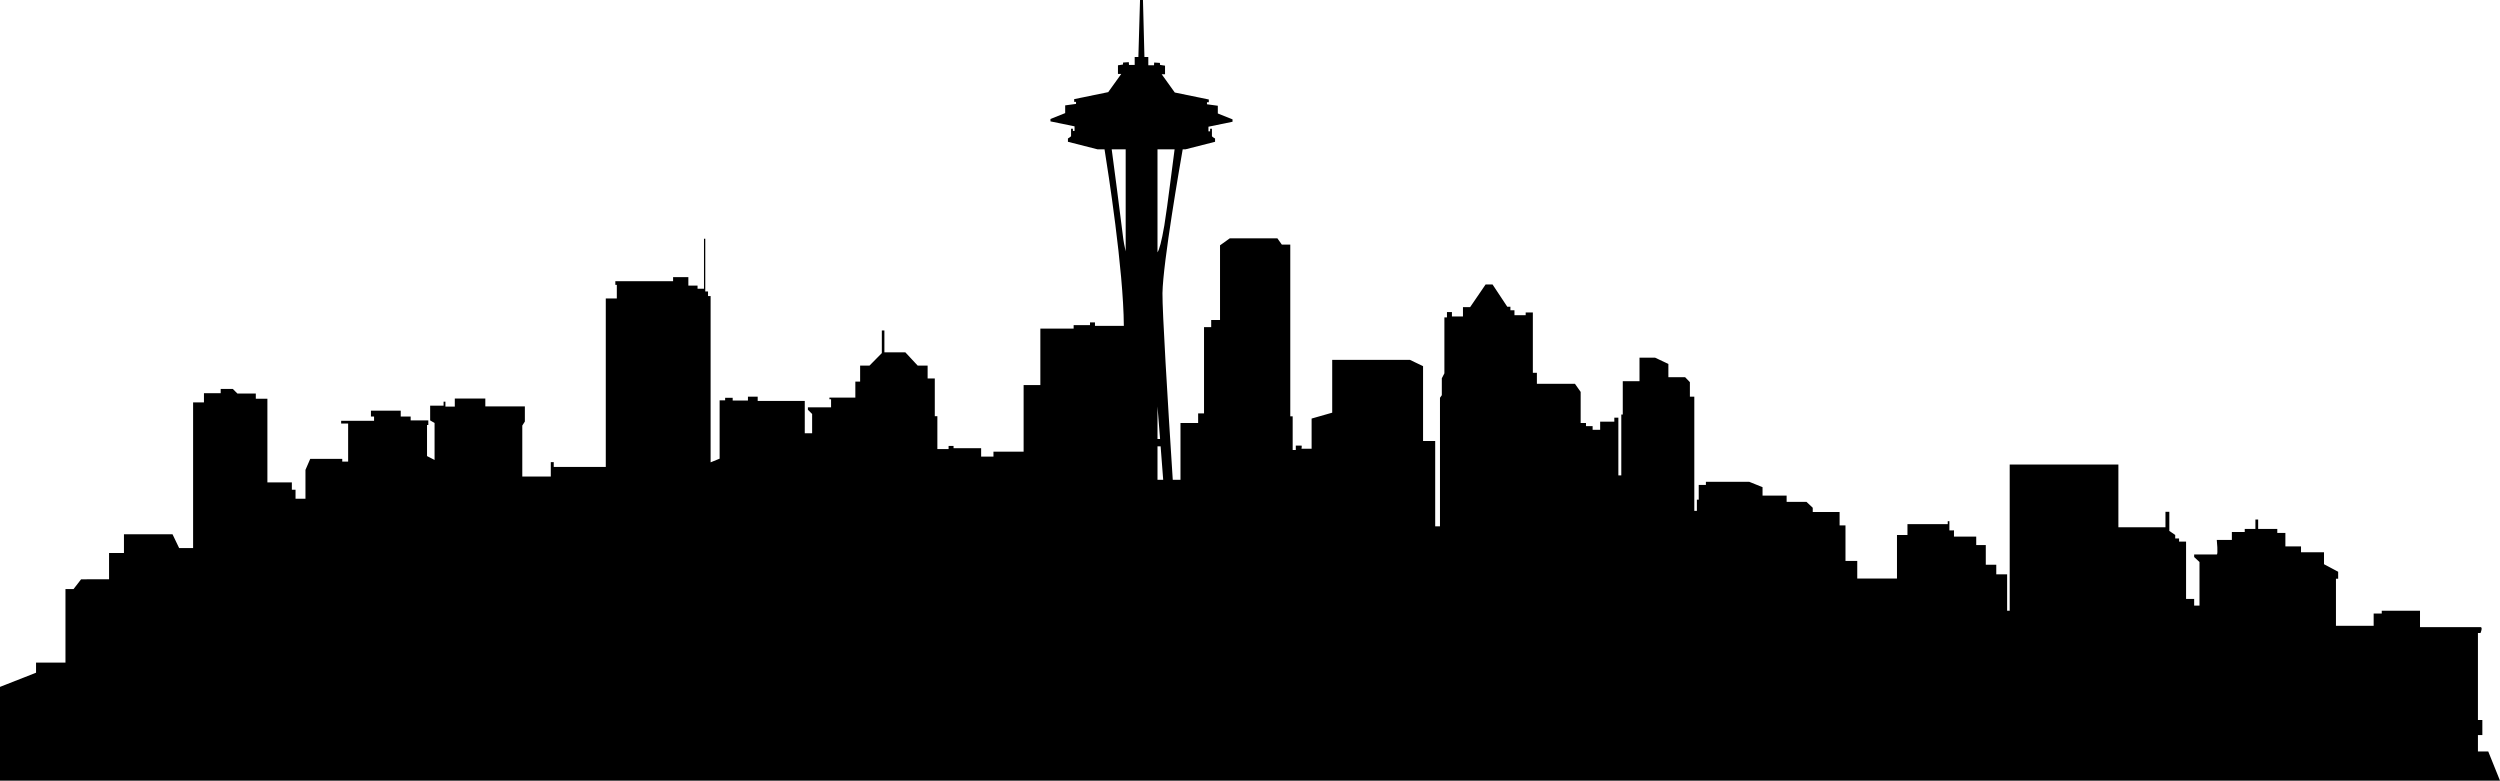 <?xml version="1.0" encoding="utf-8"?>
<!-- Generator: Adobe Illustrator 24.0.2, SVG Export Plug-In . SVG Version: 6.00 Build 0)  -->
<svg version="1.1" id="Ñëîé_1" xmlns="http://www.w3.org/2000/svg" xmlns:xlink="http://www.w3.org/1999/xlink" x="0px" y="0px"
	 width="135.94" height="42.46" viewBox="0 0 135.94 42.46" style="enable-background:new 0 0 135.94 42.46;" xml:space="preserve">
<style type="text/css">
	.st0{fill:#FFFFFF;}
	.st1{fill:#ED1C24;}
	.st2{fill:#009444;}
	.st3{fill:#9A6B37;stroke:#000000;stroke-width:0.13;}
	.st4{fill:#C88912;stroke:#000000;stroke-width:0.13;}
	.st5{fill:#CF7418;stroke:#000000;stroke-width:0.13;}
	.st6{fill:#FFFFFF;stroke:#000000;stroke-width:0.13;}
	.st7{fill:#00A886;stroke:#000000;stroke-width:0.13;}
	.st8{fill:#004FA3;stroke:#000000;stroke-width:0.13;}
	.st9{fill:none;stroke:#000000;stroke-width:0.13;}
	.st10{fill:#BC9408;stroke:#000000;stroke-width:0.13;}
	.st11{fill:#009D57;stroke:#000000;stroke-width:0.13;}
	.st12{fill:#CE6E19;stroke:#000000;stroke-width:0.13;}
	.st13{fill:#009A66;stroke:#000000;stroke-width:0.13;}
	.st14{fill:#00AB67;stroke:#000000;stroke-width:0.13;}
	.st15{fill:#EF3E33;stroke:#000000;stroke-width:0.13;}
	.st16{fill:#559534;stroke:#000000;stroke-width:0.13;}
	.st17{stroke:#000000;stroke-width:0.13;}
	.st18{fill:none;stroke:#E4E5E6;stroke-width:0.13;}
</style>
<g>
	<path d="M135.3,40.86h-0.56v-0.89h0.24v-0.82h-0.24v-4.73h0.14c0,0,0.14-0.32,0-0.32c-0.14,0-3.29,0-3.29,0v-0.89h-2.08v0.15h-0.44
		v0.67h-2.05v-2.56h0.12v-0.38l-0.77-0.41v-0.65h-1.25v-0.32h-0.85v-0.73h-0.44v-0.22h-1.04v-0.51h-0.15v0.51h-0.58v0.17h-0.7v0.43
		h-0.82c0,0,0.08,0.79,0,0.79c-0.09,0-1.23,0-1.23,0v0.14l0.29,0.27v2.37h-0.29v-0.36h-0.44v-3.12h-0.38v-0.17h-0.21v-0.19
		l-0.32-0.22v-1.04h-0.21v0.84h-2.56v-3.41h-5.91v7.95h-0.14v-1.98h-0.59v-0.52h-0.57v-1.07h-0.52v-0.46h-1.21v-0.34H106v-0.5h-0.09
		v0.16h-2.19v0.59h-0.57v2.37h-2.16v-0.96h-0.64v-1.93h-0.32v-0.73h-1.46v-0.23l-0.34-0.32h-1.08v-0.34h-1.31v-0.46l-0.72-0.29
		h-2.36v0.17h-0.39v0.8h-0.1v0.61h-0.14v-6.21h-0.24v-0.79l-0.26-0.27h-0.91v-0.72l-0.72-0.34h-0.85v1.28h-0.91v1.81h-0.08v3.31H88
		v-3.14h-0.22v0.22h-0.77v0.44H86.6v-0.2h-0.36v-0.17h-0.29v-1.69l-0.31-0.44h-2.07v-0.6h-0.22v-3.28h-0.39v0.15h-0.61v-0.27h-0.22
		v-0.19h-0.17l-0.8-1.21h-0.38l-0.84,1.23h-0.39v0.51h-0.6v-0.24h-0.27v0.29h-0.14v3.04l-0.14,0.27v0.92l-0.1,0.14v6.99h-0.26v-4.64
		h-0.66v-4.07l-0.71-0.34h-4.23v2.87l-1.12,0.32v1.64h-0.55c0,0,0.03-0.17,0-0.17c-0.03,0-0.31,0-0.31,0v0.24h-0.17v-1.83h-0.13
		v-9.34H69.7l-0.24-0.34h-2.59l-0.53,0.38v4.06h-0.48v0.39h-0.39v4.69h-0.32V23h-0.96v3.09h-0.42c-0.29-4.49-0.57-9.17-0.56-10.15
		c0.03-1.69,0.96-7.01,1.1-7.82h0.15l1.61-0.41V7.53c0,0-0.17-0.09-0.17-0.13c0-0.03,0-0.4,0-0.4h-0.1v0.14h-0.09V6.89l1.31-0.27
		V6.49l-0.8-0.32V5.75l-0.59-0.08V5.56h0.1V5.41l-1.85-0.38l-0.71-0.99h0.18V3.57l-0.27-0.04l-0.01-0.11l-0.31-0.02l-0.01,0.15
		h-0.31V3.1h-0.21L62.15,0h-0.08h-0.08L61.9,3.1H61.7v0.43h-0.31l-0.01-0.15l-0.31,0.02l-0.01,0.11l-0.27,0.04v0.47h0.18l-0.71,0.99
		l-1.85,0.38v0.15h0.1v0.11l-0.59,0.08v0.42l-0.8,0.32v0.13l1.31,0.27v0.25h-0.09V7h-0.1c0,0,0,0.36,0,0.4
		c0,0.03-0.17,0.13-0.17,0.13v0.18l1.61,0.41h0.38c0.18,1.12,1.03,6.53,1.05,9.6h-1.57v-0.19h-0.27v0.15h-0.89v0.19h-1.81v3.07
		h-0.91v3.62h-1.64v0.27h-0.67v-0.46h-1.5v-0.12h-0.27v0.17h-0.61v-1.79h-0.14v-2.05h-0.39v-0.7H49.9l-0.67-0.72h-1.14v-1.19h-0.14
		v1.23l-0.67,0.68h-0.51v0.87h-0.26v0.87H45.1v0.09h0.09v0.44h-1.26v0.13l0.23,0.23v1.05h-0.4V21.8H41.2v-0.23h-0.53v0.21h-0.83
		v-0.15h-0.41v0.14h-0.3v3.17l-0.49,0.2V16.1h-0.14v-0.25h-0.15v-2.87h-0.07v2.72h-0.35v-0.17h-0.5v-0.46h-0.83v0.22h-3.14v0.2h0.08
		v0.74h-0.6v9.16h-2.83v-0.26h-0.16v0.78h-1.55v-2.77l0.14-0.22v-0.82h-2.15v-0.43h-1.66v0.44h-0.51v-0.27h-0.1v0.22h-0.73v0.8
		l0.24,0.14v2.01l-0.41-0.21v-1.69h0.07v-0.25h-0.96v-0.21h-0.54v-0.32h-1.62v0.32h0.17v0.23h-1.79v0.15h0.38v2.07h-0.32v-0.15
		h-1.74l-0.26,0.6v1.57h-0.54v-0.49h-0.2v-0.4h-1.33v-4.55h-0.63V21.4h-1l-0.25-0.25h-0.66v0.23h-0.91v0.5h-0.59v7.92H9.74
		l-0.36-0.75H6.74v1.02H5.93v1.43H4.41L4,32.03H3.56v4h-1.6v0.55L0,37.35v0.86v4.24h135.94L135.3,40.86z M61.21,13.67
		c-0.05-0.21-0.12-0.53-0.17-0.99c-0.1-0.87-0.5-3.88-0.59-4.56h0.76V13.67z M62.94,8.12h0.93c-0.1,0.69-0.37,2.99-0.56,4.15
		c-0.15,0.87-0.27,1.3-0.37,1.45V8.12z M62.94,22.1c0.04,0.54,0.09,1.13,0.14,1.77h-0.14V22.1z M62.94,26.09v-1.82h0.17
		c0.04,0.58,0.09,1.19,0.14,1.82H62.94z"/>
</g>
</svg>
